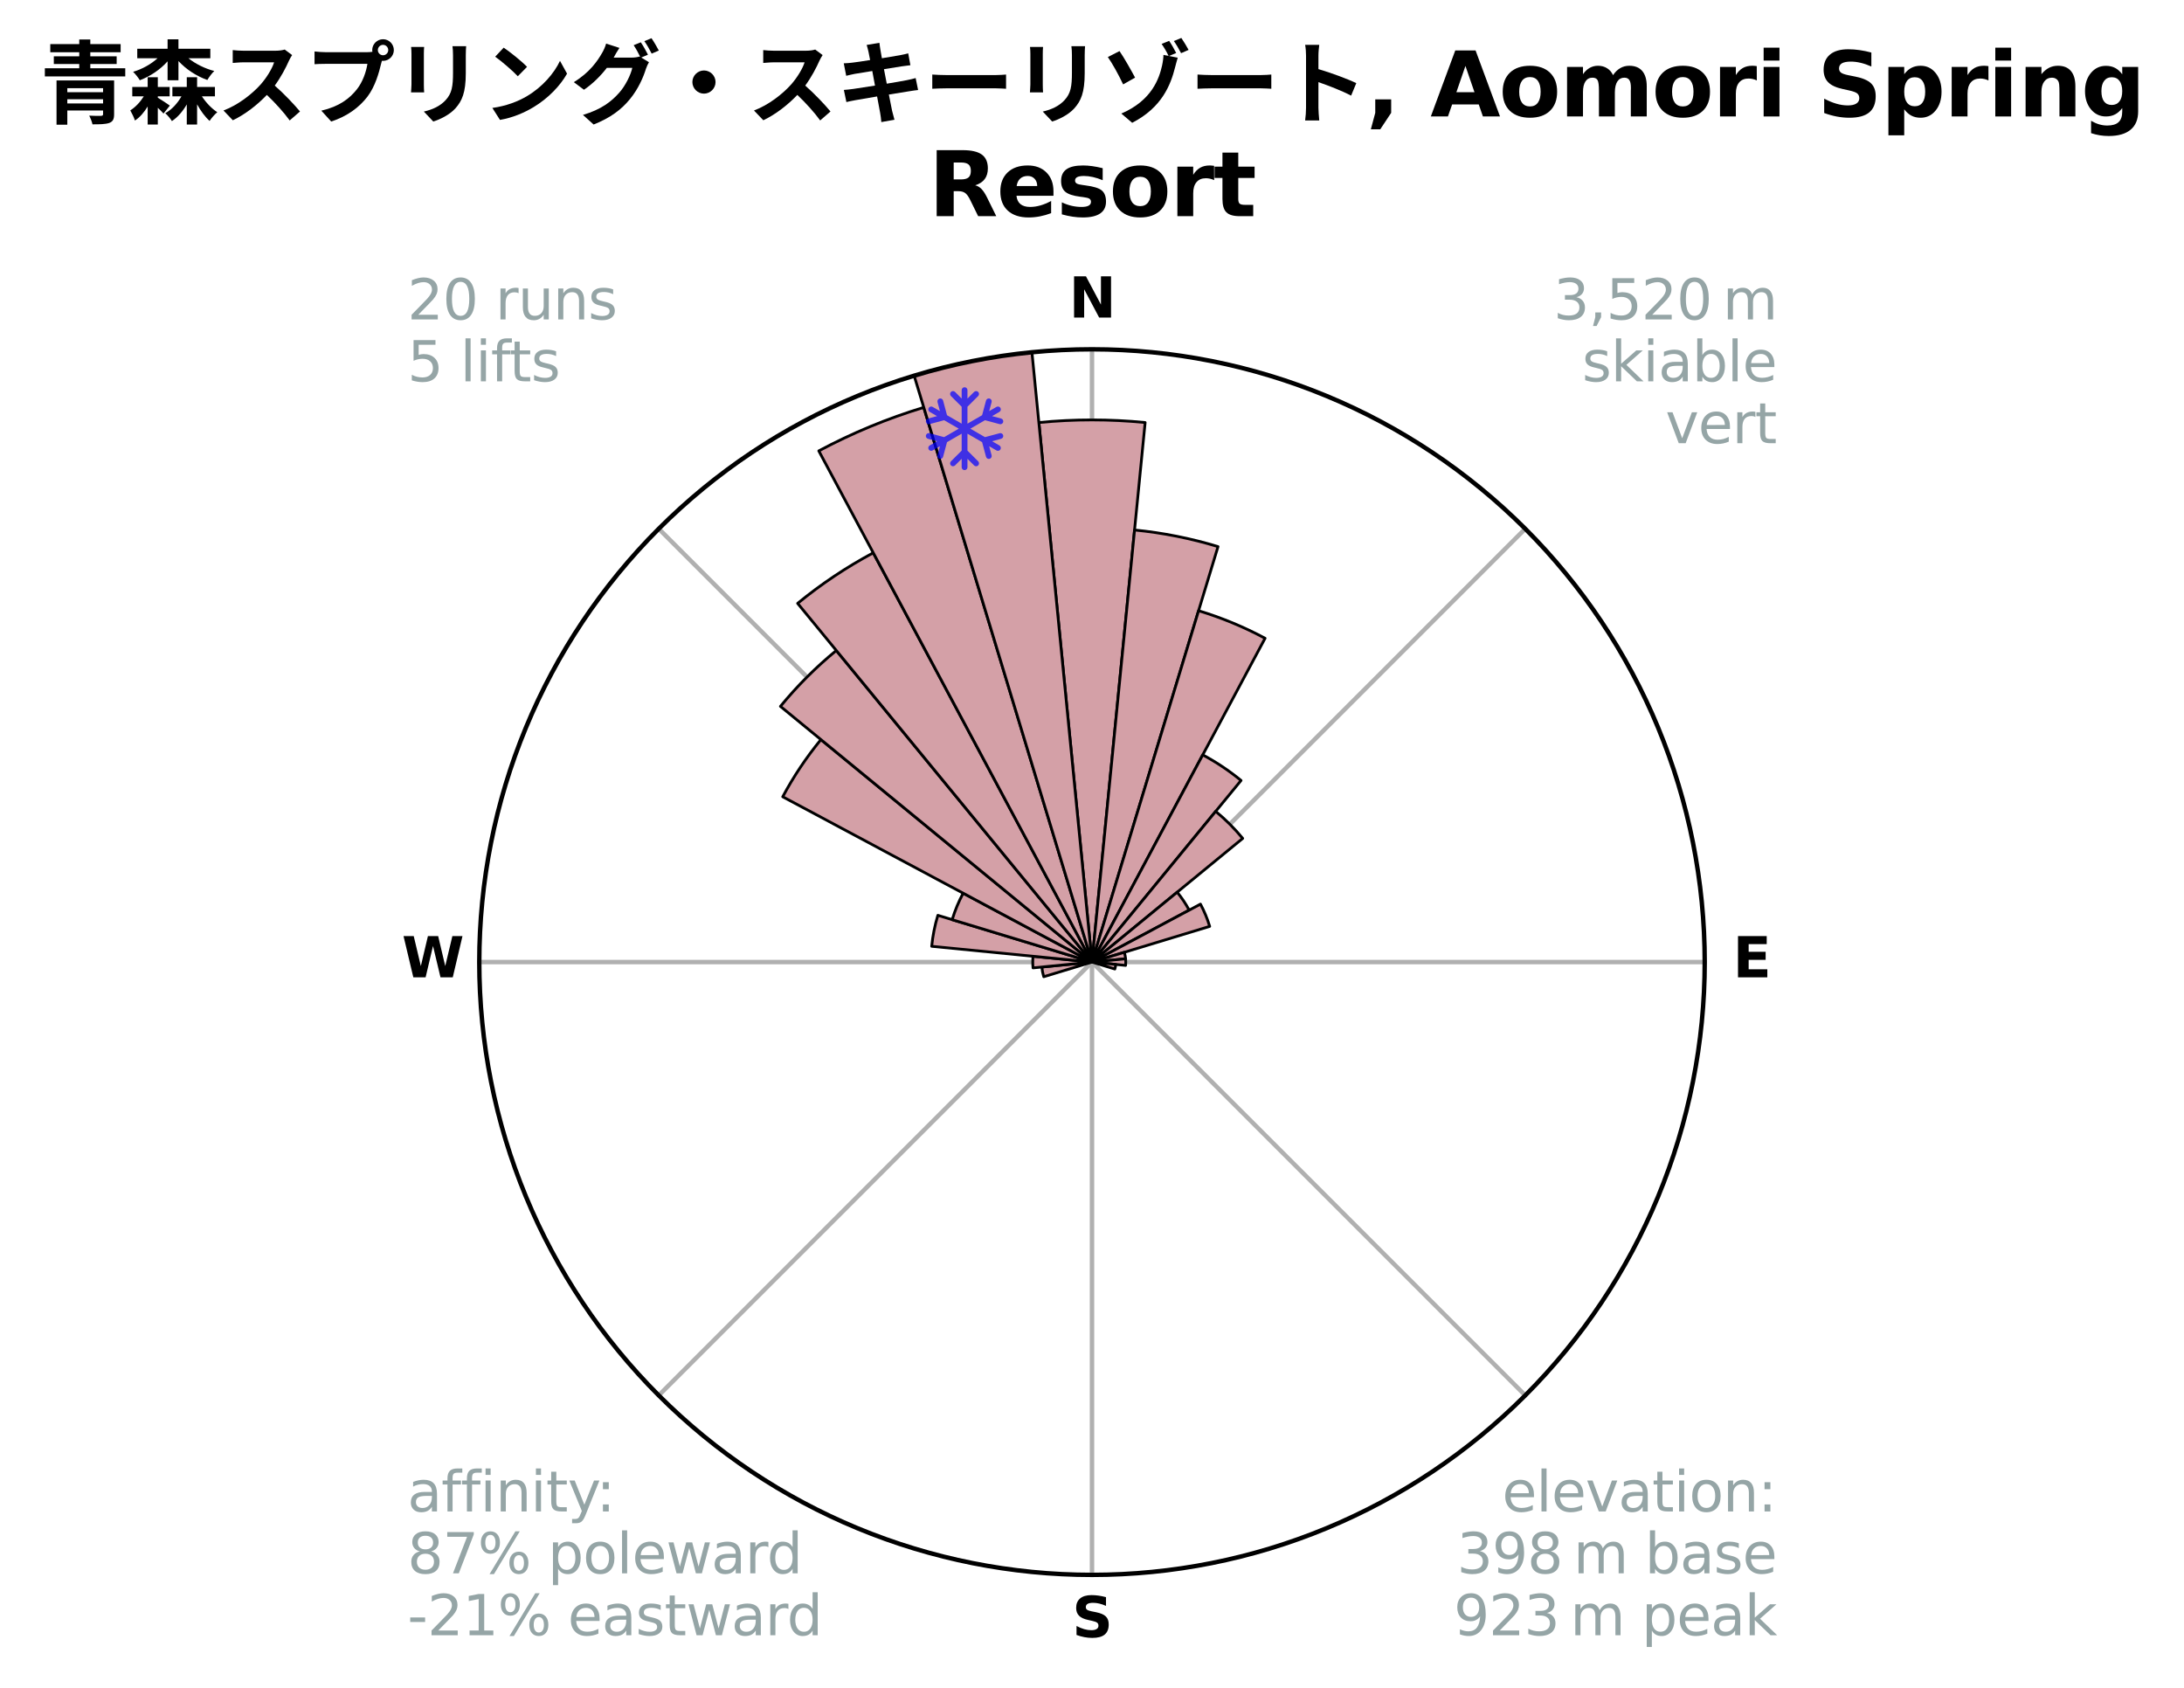 <?xml version="1.0" encoding="utf-8" standalone="no"?>
<!DOCTYPE svg PUBLIC "-//W3C//DTD SVG 1.1//EN"
  "http://www.w3.org/Graphics/SVG/1.1/DTD/svg11.dtd">
<svg xmlns:xlink="http://www.w3.org/1999/xlink" width="395.225pt" height="305.501pt" viewBox="0 0 395.225 305.501" xmlns="http://www.w3.org/2000/svg" version="1.1">
 <title>Ski Rose for 青森スプリング・スキーリゾート, Aomori Spring Resort</title>
 <defs>
  <style type="text/css">*{stroke-linejoin: round; stroke-linecap: butt}</style>
 </defs>
 <g id="figure_1">
  <g id="patch_1">
   <path d="M 0 305.501 
L 395.225 305.501 
L 395.225 0 
L 0 0 
z
" style="fill: #ffffff"/>
  </g>
  <g id="axes_1">
   <g id="patch_2">
    <path d="M 308.493 174.082 
C 308.493 159.521 305.624 145.102 300.052 131.65 
C 294.48 118.198 286.312 105.974 276.017 95.678 
C 265.721 85.382 253.497 77.214 240.044 71.642 
C 226.592 66.07 212.173 63.202 197.613 63.202 
C 183.052 63.202 168.633 66.07 155.181 71.642 
C 141.728 77.214 129.504 85.382 119.209 95.678 
C 108.913 105.974 100.745 118.198 95.173 131.65 
C 89.601 145.102 86.733 159.521 86.733 174.082 
C 86.733 188.643 89.601 203.062 95.173 216.514 
C 100.745 229.966 108.913 242.19 119.209 252.486 
C 129.504 262.782 141.728 270.95 155.181 276.522 
C 168.633 282.094 183.052 284.962 197.613 284.962 
C 212.173 284.962 226.592 282.094 240.044 276.522 
C 253.497 270.95 265.721 262.782 276.017 252.486 
C 286.312 242.19 294.48 229.966 300.052 216.514 
C 305.624 203.062 308.493 188.643 308.493 174.082 
M 197.613 174.082 
C 197.613 174.082 197.613 174.082 197.613 174.082 
C 197.613 174.082 197.613 174.082 197.613 174.082 
C 197.613 174.082 197.613 174.082 197.613 174.082 
C 197.613 174.082 197.613 174.082 197.613 174.082 
C 197.613 174.082 197.613 174.082 197.613 174.082 
C 197.613 174.082 197.613 174.082 197.613 174.082 
C 197.613 174.082 197.613 174.082 197.613 174.082 
C 197.613 174.082 197.613 174.082 197.613 174.082 
C 197.613 174.082 197.613 174.082 197.613 174.082 
C 197.613 174.082 197.613 174.082 197.613 174.082 
C 197.613 174.082 197.613 174.082 197.613 174.082 
C 197.613 174.082 197.613 174.082 197.613 174.082 
C 197.613 174.082 197.613 174.082 197.613 174.082 
C 197.613 174.082 197.613 174.082 197.613 174.082 
C 197.613 174.082 197.613 174.082 197.613 174.082 
C 197.613 174.082 197.613 174.082 197.613 174.082 
z
" style="fill: #ffffff"/>
   </g>
   <g id="matplotlib.axis_1">
    <g id="xtick_1">
     <g id="line2d_1">
      <path d="M 197.613 174.082 
L 197.613 63.202 
" clip-path="url(#pdaa6c5122c)" style="fill: none; stroke: #b0b0b0; stroke-width: 0.8; stroke-linecap: square"/>
     </g>
     <g id="text_1">
      <!-- N -->
      <g transform="translate(193.428 57.461) scale(0.1 -0.1)">
       <defs>
        <path id="DejaVuSans-Bold-4e" d="M 588 4666 
L 1931 4666 
L 3628 1466 
L 3628 4666 
L 4769 4666 
L 4769 0 
L 3425 0 
L 1728 3200 
L 1728 0 
L 588 0 
L 588 4666 
z
" transform="scale(0.016)"/>
       </defs>
       <use xlink:href="#DejaVuSans-Bold-4e"/>
      </g>
     </g>
    </g>
    <g id="xtick_2">
     <g id="line2d_2">
      <path d="M 197.613 174.082 
L 276.017 95.678 
" clip-path="url(#pdaa6c5122c)" style="fill: none; stroke: #b0b0b0; stroke-width: 0.8; stroke-linecap: square"/>
     </g>
    </g>
    <g id="xtick_3">
     <g id="line2d_3">
      <path d="M 197.613 174.082 
L 308.493 174.082 
" clip-path="url(#pdaa6c5122c)" style="fill: none; stroke: #b0b0b0; stroke-width: 0.8; stroke-linecap: square"/>
     </g>
     <g id="text_2">
      <!-- E -->
      <g transform="translate(313.577 176.841) scale(0.1 -0.1)">
       <defs>
        <path id="DejaVuSans-Bold-45" d="M 588 4666 
L 3834 4666 
L 3834 3756 
L 1791 3756 
L 1791 2888 
L 3713 2888 
L 3713 1978 
L 1791 1978 
L 1791 909 
L 3903 909 
L 3903 0 
L 588 0 
L 588 4666 
z
" transform="scale(0.016)"/>
       </defs>
       <use xlink:href="#DejaVuSans-Bold-45"/>
      </g>
     </g>
    </g>
    <g id="xtick_4">
     <g id="line2d_4">
      <path d="M 197.613 174.082 
L 276.017 252.486 
" clip-path="url(#pdaa6c5122c)" style="fill: none; stroke: #b0b0b0; stroke-width: 0.8; stroke-linecap: square"/>
     </g>
    </g>
    <g id="xtick_5">
     <g id="line2d_5">
      <path d="M 197.613 174.082 
L 197.613 284.962 
" clip-path="url(#pdaa6c5122c)" style="fill: none; stroke: #b0b0b0; stroke-width: 0.8; stroke-linecap: square"/>
     </g>
     <g id="text_3">
      <!-- S -->
      <g transform="translate(194.012 296.221) scale(0.1 -0.1)">
       <defs>
        <path id="DejaVuSans-Bold-53" d="M 3834 4519 
L 3834 3531 
Q 3450 3703 3084 3790 
Q 2719 3878 2394 3878 
Q 1963 3878 1756 3759 
Q 1550 3641 1550 3391 
Q 1550 3203 1689 3098 
Q 1828 2994 2194 2919 
L 2706 2816 
Q 3484 2659 3812 2340 
Q 4141 2022 4141 1434 
Q 4141 663 3683 286 
Q 3225 -91 2284 -91 
Q 1841 -91 1394 -6 
Q 947 78 500 244 
L 500 1259 
Q 947 1022 1364 901 
Q 1781 781 2169 781 
Q 2563 781 2772 912 
Q 2981 1044 2981 1288 
Q 2981 1506 2839 1625 
Q 2697 1744 2272 1838 
L 1806 1941 
Q 1106 2091 782 2419 
Q 459 2747 459 3303 
Q 459 4000 909 4375 
Q 1359 4750 2203 4750 
Q 2588 4750 2994 4692 
Q 3400 4634 3834 4519 
z
" transform="scale(0.016)"/>
       </defs>
       <use xlink:href="#DejaVuSans-Bold-53"/>
      </g>
     </g>
    </g>
    <g id="xtick_6">
     <g id="line2d_6">
      <path d="M 197.613 174.082 
L 119.209 252.486 
" clip-path="url(#pdaa6c5122c)" style="fill: none; stroke: #b0b0b0; stroke-width: 0.8; stroke-linecap: square"/>
     </g>
    </g>
    <g id="xtick_7">
     <g id="line2d_7">
      <path d="M 197.613 174.082 
L 86.733 174.082 
" clip-path="url(#pdaa6c5122c)" style="fill: none; stroke: #b0b0b0; stroke-width: 0.8; stroke-linecap: square"/>
     </g>
     <g id="text_4">
      <!-- W -->
      <g transform="translate(72.718 176.841) scale(0.1 -0.1)">
       <defs>
        <path id="DejaVuSans-Bold-57" d="M 191 4666 
L 1344 4666 
L 2150 1275 
L 2950 4666 
L 4109 4666 
L 4909 1275 
L 5716 4666 
L 6859 4666 
L 5759 0 
L 4372 0 
L 3525 3547 
L 2688 0 
L 1300 0 
L 191 4666 
z
" transform="scale(0.016)"/>
       </defs>
       <use xlink:href="#DejaVuSans-Bold-57"/>
      </g>
     </g>
    </g>
    <g id="xtick_8">
     <g id="line2d_8">
      <path d="M 197.613 174.082 
L 119.209 95.678 
" clip-path="url(#pdaa6c5122c)" style="fill: none; stroke: #b0b0b0; stroke-width: 0.8; stroke-linecap: square"/>
     </g>
    </g>
   </g>
   <g id="matplotlib.axis_2"/>
   <g id="patch_3">
    <path d="M 197.613 174.082 
C 197.613 174.082 197.613 174.082 197.613 174.082 
C 197.613 174.082 197.613 174.082 197.613 174.082 
L 207.228 76.453 
C 204.033 76.138 200.824 75.981 197.613 75.981 
C 194.401 75.981 191.192 76.138 187.997 76.453 
z
" clip-path="url(#pdaa6c5122c)" style="fill: #d4a0a7; stroke: #000000; stroke-width: 0.5; stroke-linejoin: miter"/>
   </g>
   <g id="patch_4">
    <path d="M 197.613 174.082 
C 197.613 174.082 197.613 174.082 197.613 174.082 
C 197.613 174.082 197.613 174.082 197.613 174.082 
L 220.418 98.904 
C 217.957 98.157 215.461 97.532 212.939 97.031 
C 210.417 96.529 207.872 96.151 205.313 95.899 
z
" clip-path="url(#pdaa6c5122c)" style="fill: #d4a0a7; stroke: #000000; stroke-width: 0.5; stroke-linejoin: miter"/>
   </g>
   <g id="patch_5">
    <path d="M 197.613 174.082 
C 197.613 174.082 197.613 174.082 197.613 174.082 
C 197.613 174.082 197.613 174.082 197.613 174.082 
L 228.932 115.488 
C 227.014 114.463 225.047 113.533 223.038 112.7 
C 221.029 111.868 218.98 111.135 216.899 110.504 
z
" clip-path="url(#pdaa6c5122c)" style="fill: #d4a0a7; stroke: #000000; stroke-width: 0.5; stroke-linejoin: miter"/>
   </g>
   <g id="patch_6">
    <path d="M 197.613 174.082 
C 197.613 174.082 197.613 174.082 197.613 174.082 
C 197.613 174.082 197.613 174.082 197.613 174.082 
L 224.584 141.218 
C 223.508 140.335 222.389 139.505 221.232 138.732 
C 220.075 137.959 218.881 137.243 217.654 136.587 
z
" clip-path="url(#pdaa6c5122c)" style="fill: #d4a0a7; stroke: #000000; stroke-width: 0.5; stroke-linejoin: miter"/>
   </g>
   <g id="patch_7">
    <path d="M 197.613 174.082 
C 197.613 174.082 197.613 174.082 197.613 174.082 
C 197.613 174.082 197.613 174.082 197.613 174.082 
L 224.884 151.701 
C 224.151 150.808 223.375 149.952 222.559 149.136 
C 221.742 148.319 220.886 147.543 219.993 146.811 
z
" clip-path="url(#pdaa6c5122c)" style="fill: #d4a0a7; stroke: #000000; stroke-width: 0.5; stroke-linejoin: miter"/>
   </g>
   <g id="patch_8">
    <path d="M 197.613 174.082 
C 197.613 174.082 197.613 174.082 197.613 174.082 
C 197.613 174.082 197.613 174.082 197.613 174.082 
L 215.196 164.683 
C 214.889 164.108 214.553 163.548 214.19 163.005 
C 213.828 162.462 213.439 161.938 213.025 161.434 
z
" clip-path="url(#pdaa6c5122c)" style="fill: #d4a0a7; stroke: #000000; stroke-width: 0.5; stroke-linejoin: miter"/>
   </g>
   <g id="patch_9">
    <path d="M 197.613 174.082 
C 197.613 174.082 197.613 174.082 197.613 174.082 
C 197.613 174.082 197.613 174.082 197.613 174.082 
L 218.91 167.622 
C 218.698 166.924 218.453 166.238 218.174 165.565 
C 217.895 164.892 217.584 164.233 217.24 163.591 
z
" clip-path="url(#pdaa6c5122c)" style="fill: #d4a0a7; stroke: #000000; stroke-width: 0.5; stroke-linejoin: miter"/>
   </g>
   <g id="patch_10">
    <path d="M 197.613 174.082 
C 197.613 174.082 197.613 174.082 197.613 174.082 
C 197.613 174.082 197.613 174.082 197.613 174.082 
L 203.693 173.483 
C 203.673 173.284 203.644 173.086 203.605 172.89 
C 203.566 172.694 203.517 172.5 203.459 172.309 
z
" clip-path="url(#pdaa6c5122c)" style="fill: #d4a0a7; stroke: #000000; stroke-width: 0.5; stroke-linejoin: miter"/>
   </g>
   <g id="patch_11">
    <path d="M 197.613 174.082 
C 197.613 174.082 197.613 174.082 197.613 174.082 
C 197.613 174.082 197.613 174.082 197.613 174.082 
L 203.693 174.681 
C 203.712 174.482 203.722 174.282 203.722 174.082 
C 203.722 173.882 203.712 173.682 203.693 173.483 
z
" clip-path="url(#pdaa6c5122c)" style="fill: #d4a0a7; stroke: #000000; stroke-width: 0.5; stroke-linejoin: miter"/>
   </g>
   <g id="patch_12">
    <path d="M 197.613 174.082 
C 197.613 174.082 197.613 174.082 197.613 174.082 
C 197.613 174.082 197.613 174.082 197.613 174.082 
L 201.747 175.336 
C 201.788 175.201 201.822 175.063 201.85 174.925 
C 201.877 174.786 201.898 174.646 201.912 174.505 
z
" clip-path="url(#pdaa6c5122c)" style="fill: #d4a0a7; stroke: #000000; stroke-width: 0.5; stroke-linejoin: miter"/>
   </g>
   <g id="patch_13">
    <path d="M 197.613 174.082 
C 197.613 174.082 197.613 174.082 197.613 174.082 
C 197.613 174.082 197.613 174.082 197.613 174.082 
L 197.613 174.082 
C 197.613 174.082 197.613 174.082 197.613 174.082 
C 197.613 174.082 197.613 174.082 197.613 174.082 
z
" clip-path="url(#pdaa6c5122c)" style="fill: #d4a0a7; stroke: #000000; stroke-width: 0.5; stroke-linejoin: miter"/>
   </g>
   <g id="patch_14">
    <path d="M 197.613 174.082 
C 197.613 174.082 197.613 174.082 197.613 174.082 
C 197.613 174.082 197.613 174.082 197.613 174.082 
L 197.613 174.082 
C 197.613 174.082 197.613 174.082 197.613 174.082 
C 197.613 174.082 197.613 174.082 197.613 174.082 
z
" clip-path="url(#pdaa6c5122c)" style="fill: #d4a0a7; stroke: #000000; stroke-width: 0.5; stroke-linejoin: miter"/>
   </g>
   <g id="patch_15">
    <path d="M 197.613 174.082 
C 197.613 174.082 197.613 174.082 197.613 174.082 
C 197.613 174.082 197.613 174.082 197.613 174.082 
L 197.613 174.082 
C 197.613 174.082 197.613 174.082 197.613 174.082 
C 197.613 174.082 197.613 174.082 197.613 174.082 
z
" clip-path="url(#pdaa6c5122c)" style="fill: #d4a0a7; stroke: #000000; stroke-width: 0.5; stroke-linejoin: miter"/>
   </g>
   <g id="patch_16">
    <path d="M 197.613 174.082 
C 197.613 174.082 197.613 174.082 197.613 174.082 
C 197.613 174.082 197.613 174.082 197.613 174.082 
L 197.613 174.082 
C 197.613 174.082 197.613 174.082 197.613 174.082 
C 197.613 174.082 197.613 174.082 197.613 174.082 
z
" clip-path="url(#pdaa6c5122c)" style="fill: #d4a0a7; stroke: #000000; stroke-width: 0.5; stroke-linejoin: miter"/>
   </g>
   <g id="patch_17">
    <path d="M 197.613 174.082 
C 197.613 174.082 197.613 174.082 197.613 174.082 
C 197.613 174.082 197.613 174.082 197.613 174.082 
L 197.613 174.082 
C 197.613 174.082 197.613 174.082 197.613 174.082 
C 197.613 174.082 197.613 174.082 197.613 174.082 
z
" clip-path="url(#pdaa6c5122c)" style="fill: #d4a0a7; stroke: #000000; stroke-width: 0.5; stroke-linejoin: miter"/>
   </g>
   <g id="patch_18">
    <path d="M 197.613 174.082 
C 197.613 174.082 197.613 174.082 197.613 174.082 
C 197.613 174.082 197.613 174.082 197.613 174.082 
L 197.613 174.082 
C 197.613 174.082 197.613 174.082 197.613 174.082 
C 197.613 174.082 197.613 174.082 197.613 174.082 
z
" clip-path="url(#pdaa6c5122c)" style="fill: #d4a0a7; stroke: #000000; stroke-width: 0.5; stroke-linejoin: miter"/>
   </g>
   <g id="patch_19">
    <path d="M 197.613 174.082 
C 197.613 174.082 197.613 174.082 197.613 174.082 
C 197.613 174.082 197.613 174.082 197.613 174.082 
L 197.613 174.082 
C 197.613 174.082 197.613 174.082 197.613 174.082 
C 197.613 174.082 197.613 174.082 197.613 174.082 
z
" clip-path="url(#pdaa6c5122c)" style="fill: #d4a0a7; stroke: #000000; stroke-width: 0.5; stroke-linejoin: miter"/>
   </g>
   <g id="patch_20">
    <path d="M 197.613 174.082 
C 197.613 174.082 197.613 174.082 197.613 174.082 
C 197.613 174.082 197.613 174.082 197.613 174.082 
L 197.613 174.082 
C 197.613 174.082 197.613 174.082 197.613 174.082 
C 197.613 174.082 197.613 174.082 197.613 174.082 
z
" clip-path="url(#pdaa6c5122c)" style="fill: #d4a0a7; stroke: #000000; stroke-width: 0.5; stroke-linejoin: miter"/>
   </g>
   <g id="patch_21">
    <path d="M 197.613 174.082 
C 197.613 174.082 197.613 174.082 197.613 174.082 
C 197.613 174.082 197.613 174.082 197.613 174.082 
L 197.613 174.082 
C 197.613 174.082 197.613 174.082 197.613 174.082 
C 197.613 174.082 197.613 174.082 197.613 174.082 
z
" clip-path="url(#pdaa6c5122c)" style="fill: #d4a0a7; stroke: #000000; stroke-width: 0.5; stroke-linejoin: miter"/>
   </g>
   <g id="patch_22">
    <path d="M 197.613 174.082 
C 197.613 174.082 197.613 174.082 197.613 174.082 
C 197.613 174.082 197.613 174.082 197.613 174.082 
L 197.613 174.082 
C 197.613 174.082 197.613 174.082 197.613 174.082 
C 197.613 174.082 197.613 174.082 197.613 174.082 
z
" clip-path="url(#pdaa6c5122c)" style="fill: #d4a0a7; stroke: #000000; stroke-width: 0.5; stroke-linejoin: miter"/>
   </g>
   <g id="patch_23">
    <path d="M 197.613 174.082 
C 197.613 174.082 197.613 174.082 197.613 174.082 
C 197.613 174.082 197.613 174.082 197.613 174.082 
L 197.613 174.082 
C 197.613 174.082 197.613 174.082 197.613 174.082 
C 197.613 174.082 197.613 174.082 197.613 174.082 
z
" clip-path="url(#pdaa6c5122c)" style="fill: #d4a0a7; stroke: #000000; stroke-width: 0.5; stroke-linejoin: miter"/>
   </g>
   <g id="patch_24">
    <path d="M 197.613 174.082 
C 197.613 174.082 197.613 174.082 197.613 174.082 
C 197.613 174.082 197.613 174.082 197.613 174.082 
L 197.613 174.082 
C 197.613 174.082 197.613 174.082 197.613 174.082 
C 197.613 174.082 197.613 174.082 197.613 174.082 
z
" clip-path="url(#pdaa6c5122c)" style="fill: #d4a0a7; stroke: #000000; stroke-width: 0.5; stroke-linejoin: miter"/>
   </g>
   <g id="patch_25">
    <path d="M 197.613 174.082 
C 197.613 174.082 197.613 174.082 197.613 174.082 
C 197.613 174.082 197.613 174.082 197.613 174.082 
L 197.613 174.082 
C 197.613 174.082 197.613 174.082 197.613 174.082 
C 197.613 174.082 197.613 174.082 197.613 174.082 
z
" clip-path="url(#pdaa6c5122c)" style="fill: #d4a0a7; stroke: #000000; stroke-width: 0.5; stroke-linejoin: miter"/>
   </g>
   <g id="patch_26">
    <path d="M 197.613 174.082 
C 197.613 174.082 197.613 174.082 197.613 174.082 
C 197.613 174.082 197.613 174.082 197.613 174.082 
L 188.533 174.976 
C 188.562 175.273 188.606 175.569 188.664 175.862 
C 188.723 176.155 188.795 176.445 188.882 176.73 
z
" clip-path="url(#pdaa6c5122c)" style="fill: #d4a0a7; stroke: #000000; stroke-width: 0.5; stroke-linejoin: miter"/>
   </g>
   <g id="patch_27">
    <path d="M 197.613 174.082 
C 197.613 174.082 197.613 174.082 197.613 174.082 
C 197.613 174.082 197.613 174.082 197.613 174.082 
L 186.942 173.031 
C 186.908 173.38 186.89 173.731 186.89 174.082 
C 186.89 174.433 186.908 174.784 186.942 175.133 
z
" clip-path="url(#pdaa6c5122c)" style="fill: #d4a0a7; stroke: #000000; stroke-width: 0.5; stroke-linejoin: miter"/>
   </g>
   <g id="patch_28">
    <path d="M 197.613 174.082 
C 197.613 174.082 197.613 174.082 197.613 174.082 
C 197.613 174.082 197.613 174.082 197.613 174.082 
L 169.718 165.62 
C 169.441 166.533 169.209 167.459 169.023 168.395 
C 168.836 169.331 168.696 170.275 168.603 171.225 
z
" clip-path="url(#pdaa6c5122c)" style="fill: #d4a0a7; stroke: #000000; stroke-width: 0.5; stroke-linejoin: miter"/>
   </g>
   <g id="patch_29">
    <path d="M 197.613 174.082 
C 197.613 174.082 197.613 174.082 197.613 174.082 
C 197.613 174.082 197.613 174.082 197.613 174.082 
L 174.294 161.618 
C 173.886 162.381 173.516 163.164 173.184 163.964 
C 172.853 164.763 172.562 165.578 172.31 166.407 
z
" clip-path="url(#pdaa6c5122c)" style="fill: #d4a0a7; stroke: #000000; stroke-width: 0.5; stroke-linejoin: miter"/>
   </g>
   <g id="patch_30">
    <path d="M 197.613 174.082 
C 197.613 174.082 197.613 174.082 197.613 174.082 
C 197.613 174.082 197.613 174.082 197.613 174.082 
L 148.557 133.823 
C 147.239 135.429 146.001 137.098 144.847 138.825 
C 143.693 140.552 142.624 142.335 141.645 144.167 
z
" clip-path="url(#pdaa6c5122c)" style="fill: #d4a0a7; stroke: #000000; stroke-width: 0.5; stroke-linejoin: miter"/>
   </g>
   <g id="patch_31">
    <path d="M 197.613 174.082 
C 197.613 174.082 197.613 174.082 197.613 174.082 
C 197.613 174.082 197.613 174.082 197.613 174.082 
L 151.341 117.7 
C 149.495 119.214 147.725 120.818 146.037 122.507 
C 144.349 124.195 142.745 125.965 141.23 127.81 
z
" clip-path="url(#pdaa6c5122c)" style="fill: #d4a0a7; stroke: #000000; stroke-width: 0.5; stroke-linejoin: miter"/>
   </g>
   <g id="patch_32">
    <path d="M 197.613 174.082 
C 197.613 174.082 197.613 174.082 197.613 174.082 
C 197.613 174.082 197.613 174.082 197.613 174.082 
L 158.03 100.028 
C 155.606 101.323 153.247 102.737 150.962 104.264 
C 148.676 105.791 146.468 107.429 144.343 109.173 
z
" clip-path="url(#pdaa6c5122c)" style="fill: #d4a0a7; stroke: #000000; stroke-width: 0.5; stroke-linejoin: miter"/>
   </g>
   <g id="patch_33">
    <path d="M 197.613 174.082 
C 197.613 174.082 197.613 174.082 197.613 174.082 
C 197.613 174.082 197.613 174.082 197.613 174.082 
L 167.167 73.715 
C 163.881 74.712 160.647 75.869 157.475 77.183 
C 154.304 78.496 151.199 79.965 148.171 81.583 
z
" clip-path="url(#pdaa6c5122c)" style="fill: #d4a0a7; stroke: #000000; stroke-width: 0.5; stroke-linejoin: miter"/>
   </g>
   <g id="patch_34">
    <path d="M 197.613 174.082 
C 197.613 174.082 197.613 174.082 197.613 174.082 
C 197.613 174.082 197.613 174.082 197.613 174.082 
L 186.744 63.736 
C 183.133 64.092 179.54 64.624 175.981 65.333 
C 172.421 66.041 168.899 66.923 165.426 67.976 
z
" clip-path="url(#pdaa6c5122c)" style="fill: #d4a0a7; stroke: #000000; stroke-width: 0.5; stroke-linejoin: miter"/>
   </g>
   <g id="PathCollection_1">
    <defs>
     <path id="m40166c3298" d="M 0.194 7.414 
L 0.194 7.414 
C 0.055 7.414 -0.078 7.359 -0.176 7.261 
C -0.274 7.163 -0.33 7.03 -0.33 6.891 
L -0.33 5.365 
L -1.528 6.564 
L -1.528 6.564 
C -1.577 6.613 -1.635 6.651 -1.698 6.678 
C -1.762 6.704 -1.83 6.718 -1.899 6.718 
C -1.968 6.718 -2.036 6.704 -2.1 6.678 
C -2.163 6.651 -2.221 6.613 -2.27 6.564 
L -2.27 6.564 
C -2.318 6.515 -2.357 6.458 -2.383 6.394 
C -2.41 6.33 -2.423 6.262 -2.423 6.193 
C -2.423 6.124 -2.41 6.056 -2.383 5.993 
C -2.357 5.929 -2.318 5.871 -2.27 5.823 
L -0.33 3.884 
L -0.33 0.821 
L -2.981 2.352 
L -3.692 5.001 
L -3.692 5.001 
C -3.728 5.135 -3.815 5.25 -3.935 5.319 
C -4.055 5.389 -4.198 5.408 -4.332 5.372 
L -4.332 5.372 
C -4.466 5.336 -4.581 5.249 -4.65 5.129 
C -4.719 5.009 -4.738 4.866 -4.703 4.732 
L -4.263 3.093 
L -5.586 3.856 
L -5.586 3.856 
C -5.645 3.89 -5.711 3.913 -5.779 3.922 
C -5.847 3.931 -5.916 3.926 -5.983 3.909 
C -6.049 3.891 -6.111 3.86 -6.166 3.818 
C -6.221 3.777 -6.266 3.724 -6.301 3.665 
L -6.301 3.665 
C -6.335 3.605 -6.358 3.54 -6.367 3.471 
C -6.375 3.403 -6.371 3.334 -6.353 3.267 
C -6.335 3.201 -6.304 3.139 -6.263 3.084 
C -6.221 3.03 -6.168 2.984 -6.109 2.95 
L -4.786 2.187 
L -6.425 1.747 
L -6.425 1.747 
C -6.559 1.711 -6.673 1.623 -6.743 1.503 
C -6.812 1.383 -6.831 1.24 -6.795 1.106 
L -6.795 1.106 
C -6.777 1.04 -6.747 0.978 -6.705 0.923 
C -6.663 0.869 -6.611 0.823 -6.551 0.789 
C -6.491 0.754 -6.426 0.732 -6.357 0.723 
C -6.289 0.715 -6.22 0.719 -6.154 0.737 
L -3.505 1.447 
L -0.852 -0.085 
L -3.504 -1.616 
L -6.154 -0.906 
L -6.154 -0.906 
C -6.22 -0.888 -6.289 -0.883 -6.358 -0.892 
C -6.426 -0.901 -6.492 -0.924 -6.551 -0.958 
C -6.611 -0.992 -6.663 -1.038 -6.705 -1.093 
C -6.747 -1.148 -6.778 -1.21 -6.795 -1.276 
L -6.795 -1.276 
C -6.831 -1.41 -6.812 -1.553 -6.743 -1.673 
C -6.673 -1.793 -6.559 -1.881 -6.425 -1.917 
L -4.786 -2.355 
L -6.109 -3.12 
L -6.109 -3.12 
C -6.229 -3.189 -6.316 -3.303 -6.352 -3.437 
C -6.388 -3.571 -6.37 -3.713 -6.301 -3.834 
L -6.301 -3.834 
C -6.266 -3.893 -6.221 -3.945 -6.166 -3.987 
C -6.112 -4.029 -6.049 -4.06 -5.983 -4.078 
C -5.917 -4.096 -5.847 -4.1 -5.779 -4.091 
C -5.711 -4.082 -5.645 -4.06 -5.586 -4.026 
L -4.263 -3.261 
L -4.703 -4.9 
L -4.703 -4.9 
C -4.738 -5.034 -4.719 -5.177 -4.65 -5.297 
C -4.581 -5.417 -4.466 -5.505 -4.332 -5.541 
L -4.332 -5.541 
C -4.198 -5.576 -4.056 -5.558 -3.936 -5.488 
C -3.816 -5.419 -3.728 -5.305 -3.692 -5.171 
L -2.982 -2.522 
L -0.329 -0.99 
L -0.329 -4.052 
L -2.269 -5.992 
L -2.269 -5.992 
C -2.318 -6.04 -2.357 -6.098 -2.383 -6.162 
C -2.41 -6.225 -2.423 -6.293 -2.423 -6.362 
C -2.423 -6.431 -2.41 -6.499 -2.383 -6.563 
C -2.357 -6.626 -2.318 -6.684 -2.269 -6.733 
L -2.269 -6.733 
C -2.221 -6.782 -2.163 -6.82 -2.1 -6.847 
C -2.036 -6.873 -1.968 -6.887 -1.899 -6.887 
C -1.83 -6.887 -1.762 -6.873 -1.698 -6.847 
C -1.635 -6.82 -1.577 -6.782 -1.528 -6.733 
L -0.329 -5.534 
L -0.329 -7.06 
L -0.329 -7.06 
C -0.329 -7.198 -0.274 -7.332 -0.176 -7.43 
C -0.078 -7.528 0.055 -7.583 0.194 -7.583 
L 0.194 -7.583 
C 0.332 -7.583 0.466 -7.528 0.564 -7.43 
C 0.662 -7.332 0.717 -7.198 0.717 -7.06 
L 0.717 -5.534 
L 1.916 -6.733 
L 1.916 -6.733 
C 1.964 -6.782 2.022 -6.82 2.086 -6.847 
C 2.149 -6.873 2.218 -6.887 2.286 -6.887 
C 2.355 -6.887 2.423 -6.873 2.487 -6.847 
C 2.551 -6.82 2.608 -6.782 2.657 -6.733 
L 2.657 -6.733 
C 2.706 -6.684 2.744 -6.626 2.771 -6.563 
C 2.797 -6.499 2.811 -6.431 2.811 -6.362 
C 2.811 -6.293 2.797 -6.225 2.771 -6.162 
C 2.744 -6.098 2.706 -6.04 2.657 -5.992 
L 0.717 -4.052 
L 0.717 -0.991 
L 3.369 -2.523 
L 4.079 -5.171 
L 4.079 -5.171 
C 4.115 -5.305 4.203 -5.419 4.323 -5.488 
C 4.443 -5.558 4.586 -5.576 4.72 -5.541 
L 4.72 -5.541 
C 4.854 -5.505 4.968 -5.417 5.038 -5.297 
C 5.107 -5.177 5.126 -5.034 5.09 -4.9 
L 4.65 -3.263 
L 5.973 -4.026 
L 5.973 -4.026 
C 6.033 -4.06 6.098 -4.082 6.167 -4.091 
C 6.235 -4.1 6.304 -4.096 6.37 -4.078 
C 6.437 -4.06 6.499 -4.029 6.554 -3.987 
C 6.608 -3.945 6.654 -3.893 6.688 -3.833 
L 6.688 -3.833 
C 6.757 -3.713 6.776 -3.571 6.74 -3.437 
C 6.704 -3.303 6.616 -3.189 6.496 -3.12 
L 5.173 -2.355 
L 6.812 -1.917 
L 6.812 -1.917 
C 6.946 -1.881 7.061 -1.793 7.13 -1.673 
C 7.2 -1.553 7.219 -1.41 7.183 -1.276 
L 7.183 -1.276 
C 7.165 -1.21 7.134 -1.147 7.093 -1.093 
C 7.051 -1.038 6.998 -0.992 6.939 -0.958 
C 6.879 -0.923 6.813 -0.901 6.745 -0.892 
C 6.677 -0.883 6.608 -0.888 6.541 -0.906 
L 3.891 -1.616 
L 1.239 -0.085 
L 3.893 1.447 
L 6.541 0.737 
L 6.541 0.737 
C 6.675 0.701 6.818 0.72 6.938 0.789 
C 7.058 0.859 7.145 0.973 7.181 1.106 
L 7.181 1.106 
C 7.217 1.24 7.198 1.383 7.129 1.503 
C 7.06 1.623 6.946 1.711 6.812 1.747 
L 5.173 2.187 
L 6.496 2.95 
L 6.496 2.95 
C 6.556 2.984 6.608 3.03 6.65 3.085 
C 6.691 3.139 6.722 3.201 6.74 3.268 
C 6.758 3.334 6.762 3.404 6.753 3.472 
C 6.744 3.54 6.721 3.606 6.687 3.665 
L 6.687 3.665 
C 6.617 3.785 6.503 3.872 6.369 3.908 
C 6.236 3.944 6.093 3.925 5.973 3.856 
L 4.65 3.091 
L 5.089 4.732 
L 5.089 4.732 
C 5.125 4.866 5.106 5.008 5.037 5.128 
C 4.967 5.248 4.853 5.336 4.72 5.372 
L 4.72 5.372 
C 4.586 5.408 4.443 5.389 4.323 5.319 
C 4.203 5.25 4.115 5.136 4.079 5.002 
L 3.368 2.352 
L 0.717 0.821 
L 0.717 3.884 
L 2.657 5.823 
L 2.657 5.823 
C 2.706 5.871 2.745 5.929 2.771 5.993 
C 2.797 6.056 2.811 6.125 2.811 6.193 
C 2.811 6.262 2.797 6.331 2.771 6.394 
C 2.745 6.458 2.706 6.515 2.657 6.564 
L 2.657 6.564 
C 2.608 6.613 2.551 6.652 2.487 6.678 
C 2.424 6.704 2.355 6.718 2.286 6.718 
C 2.218 6.718 2.149 6.704 2.086 6.678 
C 2.022 6.652 1.965 6.613 1.916 6.564 
L 0.717 5.365 
L 0.717 6.891 
L 0.717 6.891 
C 0.717 7.03 0.662 7.163 0.564 7.261 
C 0.466 7.359 0.333 7.414 0.194 7.414 
L 0.194 7.414 
z
"/>
    </defs>
    <g clip-path="url(#pdaa6c5122c)">
     <use xlink:href="#m40166c3298" x="174.357" y="77.65" style="fill: #0000ff; fill-opacity: 0.7"/>
    </g>
   </g>
   <g id="patch_35">
    <path d="M 197.613 63.202 
C 183.052 63.202 168.633 66.07 155.181 71.642 
C 141.728 77.214 129.504 85.382 119.209 95.678 
C 108.913 105.974 100.745 118.198 95.173 131.65 
C 89.601 145.102 86.733 159.521 86.733 174.082 
C 86.733 188.643 89.601 203.062 95.173 216.514 
C 100.745 229.966 108.913 242.19 119.209 252.486 
C 129.504 262.782 141.728 270.95 155.181 276.522 
C 168.633 282.094 183.052 284.962 197.613 284.962 
C 212.173 284.962 226.592 282.094 240.044 276.522 
C 253.497 270.95 265.721 262.782 276.017 252.486 
C 286.312 242.19 294.48 229.966 300.052 216.514 
C 305.624 203.062 308.493 188.643 308.493 174.082 
C 308.493 159.521 305.624 145.102 300.052 131.65 
C 294.48 118.198 286.312 105.974 276.017 95.678 
C 265.721 85.382 253.497 77.214 240.044 71.642 
C 226.592 66.07 212.173 63.202 197.613 63.202 
" style="fill: none; stroke: #000000; stroke-width: 0.8; stroke-linejoin: miter; stroke-linecap: square"/>
   </g>
   <g id="text_5">
    <!-- 20 runs -->
    <g style="fill: #95a5a6" transform="translate(73.734 57.802) scale(0.1 -0.1)">
     <defs>
      <path id="DejaVuSans-32" d="M 1228 531 
L 3431 531 
L 3431 0 
L 469 0 
L 469 531 
Q 828 903 1448 1529 
Q 2069 2156 2228 2338 
Q 2531 2678 2651 2914 
Q 2772 3150 2772 3378 
Q 2772 3750 2511 3984 
Q 2250 4219 1831 4219 
Q 1534 4219 1204 4116 
Q 875 4013 500 3803 
L 500 4441 
Q 881 4594 1212 4672 
Q 1544 4750 1819 4750 
Q 2544 4750 2975 4387 
Q 3406 4025 3406 3419 
Q 3406 3131 3298 2873 
Q 3191 2616 2906 2266 
Q 2828 2175 2409 1742 
Q 1991 1309 1228 531 
z
" transform="scale(0.016)"/>
      <path id="DejaVuSans-30" d="M 2034 4250 
Q 1547 4250 1301 3770 
Q 1056 3291 1056 2328 
Q 1056 1369 1301 889 
Q 1547 409 2034 409 
Q 2525 409 2770 889 
Q 3016 1369 3016 2328 
Q 3016 3291 2770 3770 
Q 2525 4250 2034 4250 
z
M 2034 4750 
Q 2819 4750 3233 4129 
Q 3647 3509 3647 2328 
Q 3647 1150 3233 529 
Q 2819 -91 2034 -91 
Q 1250 -91 836 529 
Q 422 1150 422 2328 
Q 422 3509 836 4129 
Q 1250 4750 2034 4750 
z
" transform="scale(0.016)"/>
      <path id="DejaVuSans-20" transform="scale(0.016)"/>
      <path id="DejaVuSans-72" d="M 2631 2963 
Q 2534 3019 2420 3045 
Q 2306 3072 2169 3072 
Q 1681 3072 1420 2755 
Q 1159 2438 1159 1844 
L 1159 0 
L 581 0 
L 581 3500 
L 1159 3500 
L 1159 2956 
Q 1341 3275 1631 3429 
Q 1922 3584 2338 3584 
Q 2397 3584 2469 3576 
Q 2541 3569 2628 3553 
L 2631 2963 
z
" transform="scale(0.016)"/>
      <path id="DejaVuSans-75" d="M 544 1381 
L 544 3500 
L 1119 3500 
L 1119 1403 
Q 1119 906 1312 657 
Q 1506 409 1894 409 
Q 2359 409 2629 706 
Q 2900 1003 2900 1516 
L 2900 3500 
L 3475 3500 
L 3475 0 
L 2900 0 
L 2900 538 
Q 2691 219 2414 64 
Q 2138 -91 1772 -91 
Q 1169 -91 856 284 
Q 544 659 544 1381 
z
M 1991 3584 
L 1991 3584 
z
" transform="scale(0.016)"/>
      <path id="DejaVuSans-6e" d="M 3513 2113 
L 3513 0 
L 2938 0 
L 2938 2094 
Q 2938 2591 2744 2837 
Q 2550 3084 2163 3084 
Q 1697 3084 1428 2787 
Q 1159 2491 1159 1978 
L 1159 0 
L 581 0 
L 581 3500 
L 1159 3500 
L 1159 2956 
Q 1366 3272 1645 3428 
Q 1925 3584 2291 3584 
Q 2894 3584 3203 3211 
Q 3513 2838 3513 2113 
z
" transform="scale(0.016)"/>
      <path id="DejaVuSans-73" d="M 2834 3397 
L 2834 2853 
Q 2591 2978 2328 3040 
Q 2066 3103 1784 3103 
Q 1356 3103 1142 2972 
Q 928 2841 928 2578 
Q 928 2378 1081 2264 
Q 1234 2150 1697 2047 
L 1894 2003 
Q 2506 1872 2764 1633 
Q 3022 1394 3022 966 
Q 3022 478 2636 193 
Q 2250 -91 1575 -91 
Q 1294 -91 989 -36 
Q 684 19 347 128 
L 347 722 
Q 666 556 975 473 
Q 1284 391 1588 391 
Q 1994 391 2212 530 
Q 2431 669 2431 922 
Q 2431 1156 2273 1281 
Q 2116 1406 1581 1522 
L 1381 1569 
Q 847 1681 609 1914 
Q 372 2147 372 2553 
Q 372 3047 722 3315 
Q 1072 3584 1716 3584 
Q 2034 3584 2315 3537 
Q 2597 3491 2834 3397 
z
" transform="scale(0.016)"/>
     </defs>
     <use xlink:href="#DejaVuSans-32"/>
     <use xlink:href="#DejaVuSans-30" x="63.623"/>
     <use xlink:href="#DejaVuSans-20" x="127.246"/>
     <use xlink:href="#DejaVuSans-72" x="159.033"/>
     <use xlink:href="#DejaVuSans-75" x="200.146"/>
     <use xlink:href="#DejaVuSans-6e" x="263.525"/>
     <use xlink:href="#DejaVuSans-73" x="326.904"/>
    </g>
    <!-- 5 lifts -->
    <g style="fill: #95a5a6" transform="translate(73.734 69) scale(0.1 -0.1)">
     <defs>
      <path id="DejaVuSans-35" d="M 691 4666 
L 3169 4666 
L 3169 4134 
L 1269 4134 
L 1269 2991 
Q 1406 3038 1543 3061 
Q 1681 3084 1819 3084 
Q 2600 3084 3056 2656 
Q 3513 2228 3513 1497 
Q 3513 744 3044 326 
Q 2575 -91 1722 -91 
Q 1428 -91 1123 -41 
Q 819 9 494 109 
L 494 744 
Q 775 591 1075 516 
Q 1375 441 1709 441 
Q 2250 441 2565 725 
Q 2881 1009 2881 1497 
Q 2881 1984 2565 2268 
Q 2250 2553 1709 2553 
Q 1456 2553 1204 2497 
Q 953 2441 691 2322 
L 691 4666 
z
" transform="scale(0.016)"/>
      <path id="DejaVuSans-6c" d="M 603 4863 
L 1178 4863 
L 1178 0 
L 603 0 
L 603 4863 
z
" transform="scale(0.016)"/>
      <path id="DejaVuSans-69" d="M 603 3500 
L 1178 3500 
L 1178 0 
L 603 0 
L 603 3500 
z
M 603 4863 
L 1178 4863 
L 1178 4134 
L 603 4134 
L 603 4863 
z
" transform="scale(0.016)"/>
      <path id="DejaVuSans-66" d="M 2375 4863 
L 2375 4384 
L 1825 4384 
Q 1516 4384 1395 4259 
Q 1275 4134 1275 3809 
L 1275 3500 
L 2222 3500 
L 2222 3053 
L 1275 3053 
L 1275 0 
L 697 0 
L 697 3053 
L 147 3053 
L 147 3500 
L 697 3500 
L 697 3744 
Q 697 4328 969 4595 
Q 1241 4863 1831 4863 
L 2375 4863 
z
" transform="scale(0.016)"/>
      <path id="DejaVuSans-74" d="M 1172 4494 
L 1172 3500 
L 2356 3500 
L 2356 3053 
L 1172 3053 
L 1172 1153 
Q 1172 725 1289 603 
Q 1406 481 1766 481 
L 2356 481 
L 2356 0 
L 1766 0 
Q 1100 0 847 248 
Q 594 497 594 1153 
L 594 3053 
L 172 3053 
L 172 3500 
L 594 3500 
L 594 4494 
L 1172 4494 
z
" transform="scale(0.016)"/>
     </defs>
     <use xlink:href="#DejaVuSans-35"/>
     <use xlink:href="#DejaVuSans-20" x="63.623"/>
     <use xlink:href="#DejaVuSans-6c" x="95.41"/>
     <use xlink:href="#DejaVuSans-69" x="123.193"/>
     <use xlink:href="#DejaVuSans-66" x="150.977"/>
     <use xlink:href="#DejaVuSans-74" x="184.432"/>
     <use xlink:href="#DejaVuSans-73" x="223.641"/>
    </g>
   </g>
   <g id="text_6">
    <!-- 3,520 m -->
    <g style="fill: #95a5a6" transform="translate(281.125 57.802) scale(0.1 -0.1)">
     <defs>
      <path id="DejaVuSans-33" d="M 2597 2516 
Q 3050 2419 3304 2112 
Q 3559 1806 3559 1356 
Q 3559 666 3084 287 
Q 2609 -91 1734 -91 
Q 1441 -91 1130 -33 
Q 819 25 488 141 
L 488 750 
Q 750 597 1062 519 
Q 1375 441 1716 441 
Q 2309 441 2620 675 
Q 2931 909 2931 1356 
Q 2931 1769 2642 2001 
Q 2353 2234 1838 2234 
L 1294 2234 
L 1294 2753 
L 1863 2753 
Q 2328 2753 2575 2939 
Q 2822 3125 2822 3475 
Q 2822 3834 2567 4026 
Q 2313 4219 1838 4219 
Q 1578 4219 1281 4162 
Q 984 4106 628 3988 
L 628 4550 
Q 988 4650 1302 4700 
Q 1616 4750 1894 4750 
Q 2613 4750 3031 4423 
Q 3450 4097 3450 3541 
Q 3450 3153 3228 2886 
Q 3006 2619 2597 2516 
z
" transform="scale(0.016)"/>
      <path id="DejaVuSans-2c" d="M 750 794 
L 1409 794 
L 1409 256 
L 897 -744 
L 494 -744 
L 750 256 
L 750 794 
z
" transform="scale(0.016)"/>
      <path id="DejaVuSans-202f" transform="scale(0.016)"/>
      <path id="DejaVuSans-6d" d="M 3328 2828 
Q 3544 3216 3844 3400 
Q 4144 3584 4550 3584 
Q 5097 3584 5394 3201 
Q 5691 2819 5691 2113 
L 5691 0 
L 5113 0 
L 5113 2094 
Q 5113 2597 4934 2840 
Q 4756 3084 4391 3084 
Q 3944 3084 3684 2787 
Q 3425 2491 3425 1978 
L 3425 0 
L 2847 0 
L 2847 2094 
Q 2847 2600 2669 2842 
Q 2491 3084 2119 3084 
Q 1678 3084 1418 2786 
Q 1159 2488 1159 1978 
L 1159 0 
L 581 0 
L 581 3500 
L 1159 3500 
L 1159 2956 
Q 1356 3278 1631 3431 
Q 1906 3584 2284 3584 
Q 2666 3584 2933 3390 
Q 3200 3197 3328 2828 
z
" transform="scale(0.016)"/>
     </defs>
     <use xlink:href="#DejaVuSans-33"/>
     <use xlink:href="#DejaVuSans-2c" x="63.623"/>
     <use xlink:href="#DejaVuSans-35" x="95.41"/>
     <use xlink:href="#DejaVuSans-32" x="159.033"/>
     <use xlink:href="#DejaVuSans-30" x="222.656"/>
     <use xlink:href="#DejaVuSans-202f" x="286.279"/>
     <use xlink:href="#DejaVuSans-6d" x="306.25"/>
    </g>
    <!-- skiable -->
    <g style="fill: #95a5a6" transform="translate(286.305 69) scale(0.1 -0.1)">
     <defs>
      <path id="DejaVuSans-6b" d="M 581 4863 
L 1159 4863 
L 1159 1991 
L 2875 3500 
L 3609 3500 
L 1753 1863 
L 3688 0 
L 2938 0 
L 1159 1709 
L 1159 0 
L 581 0 
L 581 4863 
z
" transform="scale(0.016)"/>
      <path id="DejaVuSans-61" d="M 2194 1759 
Q 1497 1759 1228 1600 
Q 959 1441 959 1056 
Q 959 750 1161 570 
Q 1363 391 1709 391 
Q 2188 391 2477 730 
Q 2766 1069 2766 1631 
L 2766 1759 
L 2194 1759 
z
M 3341 1997 
L 3341 0 
L 2766 0 
L 2766 531 
Q 2569 213 2275 61 
Q 1981 -91 1556 -91 
Q 1019 -91 701 211 
Q 384 513 384 1019 
Q 384 1609 779 1909 
Q 1175 2209 1959 2209 
L 2766 2209 
L 2766 2266 
Q 2766 2663 2505 2880 
Q 2244 3097 1772 3097 
Q 1472 3097 1187 3025 
Q 903 2953 641 2809 
L 641 3341 
Q 956 3463 1253 3523 
Q 1550 3584 1831 3584 
Q 2591 3584 2966 3190 
Q 3341 2797 3341 1997 
z
" transform="scale(0.016)"/>
      <path id="DejaVuSans-62" d="M 3116 1747 
Q 3116 2381 2855 2742 
Q 2594 3103 2138 3103 
Q 1681 3103 1420 2742 
Q 1159 2381 1159 1747 
Q 1159 1113 1420 752 
Q 1681 391 2138 391 
Q 2594 391 2855 752 
Q 3116 1113 3116 1747 
z
M 1159 2969 
Q 1341 3281 1617 3432 
Q 1894 3584 2278 3584 
Q 2916 3584 3314 3078 
Q 3713 2572 3713 1747 
Q 3713 922 3314 415 
Q 2916 -91 2278 -91 
Q 1894 -91 1617 61 
Q 1341 213 1159 525 
L 1159 0 
L 581 0 
L 581 4863 
L 1159 4863 
L 1159 2969 
z
" transform="scale(0.016)"/>
      <path id="DejaVuSans-65" d="M 3597 1894 
L 3597 1613 
L 953 1613 
Q 991 1019 1311 708 
Q 1631 397 2203 397 
Q 2534 397 2845 478 
Q 3156 559 3463 722 
L 3463 178 
Q 3153 47 2828 -22 
Q 2503 -91 2169 -91 
Q 1331 -91 842 396 
Q 353 884 353 1716 
Q 353 2575 817 3079 
Q 1281 3584 2069 3584 
Q 2775 3584 3186 3129 
Q 3597 2675 3597 1894 
z
M 3022 2063 
Q 3016 2534 2758 2815 
Q 2500 3097 2075 3097 
Q 1594 3097 1305 2825 
Q 1016 2553 972 2059 
L 3022 2063 
z
" transform="scale(0.016)"/>
     </defs>
     <use xlink:href="#DejaVuSans-73"/>
     <use xlink:href="#DejaVuSans-6b" x="52.1"/>
     <use xlink:href="#DejaVuSans-69" x="110.01"/>
     <use xlink:href="#DejaVuSans-61" x="137.793"/>
     <use xlink:href="#DejaVuSans-62" x="199.072"/>
     <use xlink:href="#DejaVuSans-6c" x="262.549"/>
     <use xlink:href="#DejaVuSans-65" x="290.332"/>
    </g>
    <!-- vert -->
    <g style="fill: #95a5a6" transform="translate(301.388 80.198) scale(0.1 -0.1)">
     <defs>
      <path id="DejaVuSans-76" d="M 191 3500 
L 800 3500 
L 1894 563 
L 2988 3500 
L 3597 3500 
L 2284 0 
L 1503 0 
L 191 3500 
z
" transform="scale(0.016)"/>
     </defs>
     <use xlink:href="#DejaVuSans-76"/>
     <use xlink:href="#DejaVuSans-65" x="59.18"/>
     <use xlink:href="#DejaVuSans-72" x="120.703"/>
     <use xlink:href="#DejaVuSans-74" x="161.816"/>
    </g>
   </g>
   <g id="text_7">
    <!-- affinity: -->
    <g style="fill: #95a5a6" transform="translate(73.734 273.485) scale(0.1 -0.1)">
     <defs>
      <path id="DejaVuSans-79" d="M 2059 -325 
Q 1816 -950 1584 -1140 
Q 1353 -1331 966 -1331 
L 506 -1331 
L 506 -850 
L 844 -850 
Q 1081 -850 1212 -737 
Q 1344 -625 1503 -206 
L 1606 56 
L 191 3500 
L 800 3500 
L 1894 763 
L 2988 3500 
L 3597 3500 
L 2059 -325 
z
" transform="scale(0.016)"/>
      <path id="DejaVuSans-3a" d="M 750 794 
L 1409 794 
L 1409 0 
L 750 0 
L 750 794 
z
M 750 3309 
L 1409 3309 
L 1409 2516 
L 750 2516 
L 750 3309 
z
" transform="scale(0.016)"/>
     </defs>
     <use xlink:href="#DejaVuSans-61"/>
     <use xlink:href="#DejaVuSans-66" x="61.279"/>
     <use xlink:href="#DejaVuSans-66" x="96.484"/>
     <use xlink:href="#DejaVuSans-69" x="131.689"/>
     <use xlink:href="#DejaVuSans-6e" x="159.473"/>
     <use xlink:href="#DejaVuSans-69" x="222.852"/>
     <use xlink:href="#DejaVuSans-74" x="250.635"/>
     <use xlink:href="#DejaVuSans-79" x="289.844"/>
     <use xlink:href="#DejaVuSans-3a" x="341.773"/>
    </g>
    <!-- 87% poleward -->
    <g style="fill: #95a5a6" transform="translate(73.734 284.683) scale(0.1 -0.1)">
     <defs>
      <path id="DejaVuSans-38" d="M 2034 2216 
Q 1584 2216 1326 1975 
Q 1069 1734 1069 1313 
Q 1069 891 1326 650 
Q 1584 409 2034 409 
Q 2484 409 2743 651 
Q 3003 894 3003 1313 
Q 3003 1734 2745 1975 
Q 2488 2216 2034 2216 
z
M 1403 2484 
Q 997 2584 770 2862 
Q 544 3141 544 3541 
Q 544 4100 942 4425 
Q 1341 4750 2034 4750 
Q 2731 4750 3128 4425 
Q 3525 4100 3525 3541 
Q 3525 3141 3298 2862 
Q 3072 2584 2669 2484 
Q 3125 2378 3379 2068 
Q 3634 1759 3634 1313 
Q 3634 634 3220 271 
Q 2806 -91 2034 -91 
Q 1263 -91 848 271 
Q 434 634 434 1313 
Q 434 1759 690 2068 
Q 947 2378 1403 2484 
z
M 1172 3481 
Q 1172 3119 1398 2916 
Q 1625 2713 2034 2713 
Q 2441 2713 2670 2916 
Q 2900 3119 2900 3481 
Q 2900 3844 2670 4047 
Q 2441 4250 2034 4250 
Q 1625 4250 1398 4047 
Q 1172 3844 1172 3481 
z
" transform="scale(0.016)"/>
      <path id="DejaVuSans-37" d="M 525 4666 
L 3525 4666 
L 3525 4397 
L 1831 0 
L 1172 0 
L 2766 4134 
L 525 4134 
L 525 4666 
z
" transform="scale(0.016)"/>
      <path id="DejaVuSans-25" d="M 4653 2053 
Q 4381 2053 4226 1822 
Q 4072 1591 4072 1178 
Q 4072 772 4226 539 
Q 4381 306 4653 306 
Q 4919 306 5073 539 
Q 5228 772 5228 1178 
Q 5228 1588 5073 1820 
Q 4919 2053 4653 2053 
z
M 4653 2450 
Q 5147 2450 5437 2106 
Q 5728 1763 5728 1178 
Q 5728 594 5436 251 
Q 5144 -91 4653 -91 
Q 4153 -91 3862 251 
Q 3572 594 3572 1178 
Q 3572 1766 3864 2108 
Q 4156 2450 4653 2450 
z
M 1428 4353 
Q 1159 4353 1004 4120 
Q 850 3888 850 3481 
Q 850 3069 1003 2837 
Q 1156 2606 1428 2606 
Q 1700 2606 1854 2837 
Q 2009 3069 2009 3481 
Q 2009 3884 1853 4118 
Q 1697 4353 1428 4353 
z
M 4250 4750 
L 4750 4750 
L 1831 -91 
L 1331 -91 
L 4250 4750 
z
M 1428 4750 
Q 1922 4750 2215 4408 
Q 2509 4066 2509 3481 
Q 2509 2891 2217 2550 
Q 1925 2209 1428 2209 
Q 931 2209 642 2551 
Q 353 2894 353 3481 
Q 353 4063 643 4406 
Q 934 4750 1428 4750 
z
" transform="scale(0.016)"/>
      <path id="DejaVuSans-70" d="M 1159 525 
L 1159 -1331 
L 581 -1331 
L 581 3500 
L 1159 3500 
L 1159 2969 
Q 1341 3281 1617 3432 
Q 1894 3584 2278 3584 
Q 2916 3584 3314 3078 
Q 3713 2572 3713 1747 
Q 3713 922 3314 415 
Q 2916 -91 2278 -91 
Q 1894 -91 1617 61 
Q 1341 213 1159 525 
z
M 3116 1747 
Q 3116 2381 2855 2742 
Q 2594 3103 2138 3103 
Q 1681 3103 1420 2742 
Q 1159 2381 1159 1747 
Q 1159 1113 1420 752 
Q 1681 391 2138 391 
Q 2594 391 2855 752 
Q 3116 1113 3116 1747 
z
" transform="scale(0.016)"/>
      <path id="DejaVuSans-6f" d="M 1959 3097 
Q 1497 3097 1228 2736 
Q 959 2375 959 1747 
Q 959 1119 1226 758 
Q 1494 397 1959 397 
Q 2419 397 2687 759 
Q 2956 1122 2956 1747 
Q 2956 2369 2687 2733 
Q 2419 3097 1959 3097 
z
M 1959 3584 
Q 2709 3584 3137 3096 
Q 3566 2609 3566 1747 
Q 3566 888 3137 398 
Q 2709 -91 1959 -91 
Q 1206 -91 779 398 
Q 353 888 353 1747 
Q 353 2609 779 3096 
Q 1206 3584 1959 3584 
z
" transform="scale(0.016)"/>
      <path id="DejaVuSans-77" d="M 269 3500 
L 844 3500 
L 1563 769 
L 2278 3500 
L 2956 3500 
L 3675 769 
L 4391 3500 
L 4966 3500 
L 4050 0 
L 3372 0 
L 2619 2869 
L 1863 0 
L 1184 0 
L 269 3500 
z
" transform="scale(0.016)"/>
      <path id="DejaVuSans-64" d="M 2906 2969 
L 2906 4863 
L 3481 4863 
L 3481 0 
L 2906 0 
L 2906 525 
Q 2725 213 2448 61 
Q 2172 -91 1784 -91 
Q 1150 -91 751 415 
Q 353 922 353 1747 
Q 353 2572 751 3078 
Q 1150 3584 1784 3584 
Q 2172 3584 2448 3432 
Q 2725 3281 2906 2969 
z
M 947 1747 
Q 947 1113 1208 752 
Q 1469 391 1925 391 
Q 2381 391 2643 752 
Q 2906 1113 2906 1747 
Q 2906 2381 2643 2742 
Q 2381 3103 1925 3103 
Q 1469 3103 1208 2742 
Q 947 2381 947 1747 
z
" transform="scale(0.016)"/>
     </defs>
     <use xlink:href="#DejaVuSans-38"/>
     <use xlink:href="#DejaVuSans-37" x="63.623"/>
     <use xlink:href="#DejaVuSans-25" x="127.246"/>
     <use xlink:href="#DejaVuSans-20" x="222.266"/>
     <use xlink:href="#DejaVuSans-70" x="254.053"/>
     <use xlink:href="#DejaVuSans-6f" x="317.529"/>
     <use xlink:href="#DejaVuSans-6c" x="378.711"/>
     <use xlink:href="#DejaVuSans-65" x="406.494"/>
     <use xlink:href="#DejaVuSans-77" x="468.018"/>
     <use xlink:href="#DejaVuSans-61" x="549.805"/>
     <use xlink:href="#DejaVuSans-72" x="611.084"/>
     <use xlink:href="#DejaVuSans-64" x="650.447"/>
    </g>
    <!-- -21% eastward -->
    <g style="fill: #95a5a6" transform="translate(73.734 295.881) scale(0.1 -0.1)">
     <defs>
      <path id="DejaVuSans-2d" d="M 313 2009 
L 1997 2009 
L 1997 1497 
L 313 1497 
L 313 2009 
z
" transform="scale(0.016)"/>
      <path id="DejaVuSans-31" d="M 794 531 
L 1825 531 
L 1825 4091 
L 703 3866 
L 703 4441 
L 1819 4666 
L 2450 4666 
L 2450 531 
L 3481 531 
L 3481 0 
L 794 0 
L 794 531 
z
" transform="scale(0.016)"/>
     </defs>
     <use xlink:href="#DejaVuSans-2d"/>
     <use xlink:href="#DejaVuSans-32" x="36.084"/>
     <use xlink:href="#DejaVuSans-31" x="99.707"/>
     <use xlink:href="#DejaVuSans-25" x="163.33"/>
     <use xlink:href="#DejaVuSans-20" x="258.35"/>
     <use xlink:href="#DejaVuSans-65" x="290.137"/>
     <use xlink:href="#DejaVuSans-61" x="351.66"/>
     <use xlink:href="#DejaVuSans-73" x="412.939"/>
     <use xlink:href="#DejaVuSans-74" x="465.039"/>
     <use xlink:href="#DejaVuSans-77" x="504.248"/>
     <use xlink:href="#DejaVuSans-61" x="586.035"/>
     <use xlink:href="#DejaVuSans-72" x="647.314"/>
     <use xlink:href="#DejaVuSans-64" x="686.678"/>
    </g>
   </g>
   <g id="text_8">
    <!-- elevation: -->
    <g style="fill: #95a5a6" transform="translate(271.836 273.485) scale(0.1 -0.1)">
     <use xlink:href="#DejaVuSans-65"/>
     <use xlink:href="#DejaVuSans-6c" x="61.523"/>
     <use xlink:href="#DejaVuSans-65" x="89.307"/>
     <use xlink:href="#DejaVuSans-76" x="150.83"/>
     <use xlink:href="#DejaVuSans-61" x="210.01"/>
     <use xlink:href="#DejaVuSans-74" x="271.289"/>
     <use xlink:href="#DejaVuSans-69" x="310.498"/>
     <use xlink:href="#DejaVuSans-6f" x="338.281"/>
     <use xlink:href="#DejaVuSans-6e" x="399.463"/>
     <use xlink:href="#DejaVuSans-3a" x="462.842"/>
    </g>
    <!-- 398 m base -->
    <g style="fill: #95a5a6" transform="translate(263.649 284.683) scale(0.1 -0.1)">
     <defs>
      <path id="DejaVuSans-39" d="M 703 97 
L 703 672 
Q 941 559 1184 500 
Q 1428 441 1663 441 
Q 2288 441 2617 861 
Q 2947 1281 2994 2138 
Q 2813 1869 2534 1725 
Q 2256 1581 1919 1581 
Q 1219 1581 811 2004 
Q 403 2428 403 3163 
Q 403 3881 828 4315 
Q 1253 4750 1959 4750 
Q 2769 4750 3195 4129 
Q 3622 3509 3622 2328 
Q 3622 1225 3098 567 
Q 2575 -91 1691 -91 
Q 1453 -91 1209 -44 
Q 966 3 703 97 
z
M 1959 2075 
Q 2384 2075 2632 2365 
Q 2881 2656 2881 3163 
Q 2881 3666 2632 3958 
Q 2384 4250 1959 4250 
Q 1534 4250 1286 3958 
Q 1038 3666 1038 3163 
Q 1038 2656 1286 2365 
Q 1534 2075 1959 2075 
z
" transform="scale(0.016)"/>
     </defs>
     <use xlink:href="#DejaVuSans-33"/>
     <use xlink:href="#DejaVuSans-39" x="63.623"/>
     <use xlink:href="#DejaVuSans-38" x="127.246"/>
     <use xlink:href="#DejaVuSans-202f" x="190.869"/>
     <use xlink:href="#DejaVuSans-6d" x="210.84"/>
     <use xlink:href="#DejaVuSans-20" x="308.252"/>
     <use xlink:href="#DejaVuSans-62" x="340.039"/>
     <use xlink:href="#DejaVuSans-61" x="403.516"/>
     <use xlink:href="#DejaVuSans-73" x="464.795"/>
     <use xlink:href="#DejaVuSans-65" x="516.895"/>
    </g>
    <!-- 923 m peak -->
    <g style="fill: #95a5a6" transform="translate(263.067 295.881) scale(0.1 -0.1)">
     <use xlink:href="#DejaVuSans-39"/>
     <use xlink:href="#DejaVuSans-32" x="63.623"/>
     <use xlink:href="#DejaVuSans-33" x="127.246"/>
     <use xlink:href="#DejaVuSans-202f" x="190.869"/>
     <use xlink:href="#DejaVuSans-6d" x="210.84"/>
     <use xlink:href="#DejaVuSans-20" x="308.252"/>
     <use xlink:href="#DejaVuSans-70" x="340.039"/>
     <use xlink:href="#DejaVuSans-65" x="403.516"/>
     <use xlink:href="#DejaVuSans-61" x="465.039"/>
     <use xlink:href="#DejaVuSans-6b" x="526.318"/>
    </g>
   </g>
   <g id="text_9">
    <!-- 青森スプリング・スキーリゾート, Aomori Spring -->
    <g transform="translate(7.2 21.073) scale(0.16 -0.16)">
     <defs>
      <path id="NotoSansCJKjp-Bold-9752" d="M 4474 1997 
L 4474 1715 
L 1946 1715 
L 1946 1997 
L 4474 1997 
z
M 1184 2547 
L 1184 -582 
L 1946 -582 
L 1946 422 
L 4474 422 
L 4474 173 
C 4474 77 4442 51 4326 45 
C 4224 38 3808 38 3494 58 
C 3584 -115 3686 -371 3725 -557 
C 4250 -557 4634 -550 4902 -461 
C 5165 -365 5254 -198 5254 160 
L 5254 2547 
L 1184 2547 
z
M 1946 1216 
L 4474 1216 
L 4474 922 
L 1946 922 
L 1946 1216 
z
M 2790 5440 
L 2790 5114 
L 742 5114 
L 742 4538 
L 2790 4538 
L 2790 4250 
L 992 4250 
L 992 3706 
L 2790 3706 
L 2790 3405 
L 358 3405 
L 358 2829 
L 6042 2829 
L 6042 3405 
L 3571 3405 
L 3571 3706 
L 5434 3706 
L 5434 4250 
L 3571 4250 
L 3571 4538 
L 5715 4538 
L 5715 5114 
L 3571 5114 
L 3571 5440 
L 2790 5440 
z
" transform="scale(0.016)"/>
      <path id="NotoSansCJKjp-Bold-68ee" d="M 2784 5453 
L 2784 4787 
L 640 4787 
L 640 4115 
L 2074 4115 
C 1613 3693 992 3347 346 3155 
C 499 3014 717 2739 819 2560 
C 1568 2842 2266 3315 2784 3898 
L 2784 2560 
L 3552 2560 
L 3552 3917 
C 4096 3328 4832 2848 5594 2579 
C 5709 2771 5920 3066 6086 3213 
C 5414 3386 4755 3718 4256 4115 
L 5805 4115 
L 5805 4787 
L 3552 4787 
L 3552 5453 
L 2784 5453 
z
M 1376 2771 
L 1376 2086 
L 288 2086 
L 288 1421 
L 1101 1421 
C 851 1018 512 659 147 429 
C 256 230 416 -70 474 -288 
C 826 -64 1126 294 1376 704 
L 1376 -570 
L 2093 -570 
L 2093 614 
C 2253 461 2406 307 2496 205 
L 2944 768 
C 2816 864 2342 1178 2093 1325 
L 2093 1421 
L 2931 1421 
L 2931 2086 
L 2093 2086 
L 2093 2771 
L 1376 2771 
z
M 4141 2771 
L 4141 2086 
L 3123 2086 
L 3123 1421 
L 3763 1421 
C 3482 922 3078 480 2618 230 
C 2771 102 2989 -160 3091 -326 
C 3507 -51 3859 365 4141 851 
L 4141 -570 
L 4870 -570 
L 4870 858 
C 5126 390 5434 -32 5754 -314 
C 5882 -115 6125 160 6298 301 
C 5901 557 5504 973 5210 1421 
L 6131 1421 
L 6131 2086 
L 4870 2086 
L 4870 2771 
L 4141 2771 
z
" transform="scale(0.016)"/>
      <path id="NotoSansCJKjp-Bold-30b9" d="M 5338 4339 
L 4813 4730 
C 4685 4685 4429 4646 4154 4646 
C 3866 4646 2227 4646 1894 4646 
C 1702 4646 1312 4666 1139 4691 
L 1139 3782 
C 1274 3789 1626 3827 1894 3827 
C 2170 3827 3802 3827 4064 3827 
C 3923 3373 3533 2739 3110 2259 
C 2509 1587 1517 806 486 422 
L 1146 -269 
C 2022 147 2874 813 3552 1523 
C 4154 947 4749 294 5165 -282 
L 5894 352 
C 5517 813 4742 1632 4109 2182 
C 4538 2765 4896 3443 5114 3942 
C 5171 4070 5286 4269 5338 4339 
z
" transform="scale(0.016)"/>
      <path id="NotoSansCJKjp-Bold-30d7" d="M 5146 4691 
C 5146 4896 5312 5062 5517 5062 
C 5715 5062 5882 4896 5882 4691 
C 5882 4493 5715 4326 5517 4326 
C 5312 4326 5146 4493 5146 4691 
z
M 4749 4691 
L 4762 4570 
C 4627 4550 4486 4544 4397 4544 
C 4032 4544 1914 4544 1434 4544 
C 1222 4544 858 4570 672 4595 
L 672 3693 
C 832 3706 1139 3718 1434 3718 
C 1914 3718 4026 3718 4410 3718 
C 4326 3168 4083 2445 3661 1914 
C 3142 1261 2419 704 1152 410 
L 1850 -358 
C 2989 13 3840 646 4422 1414 
C 4960 2125 5235 3117 5382 3744 
L 5434 3936 
L 5517 3930 
C 5933 3930 6278 4275 6278 4691 
C 6278 5114 5933 5459 5517 5459 
C 5094 5459 4749 5114 4749 4691 
z
" transform="scale(0.016)"/>
      <path id="NotoSansCJKjp-Bold-30ea" d="M 5139 4966 
L 4173 4966 
C 4198 4787 4211 4582 4211 4326 
C 4211 4045 4211 3437 4211 3110 
C 4211 2112 4128 1632 3686 1152 
C 3302 736 2784 493 2150 346 
L 2816 -358 
C 3283 -211 3949 102 4371 563 
C 4845 1088 5114 1683 5114 3059 
C 5114 3373 5114 3994 5114 4326 
C 5114 4582 5126 4787 5139 4966 
z
M 2170 4915 
L 1248 4915 
C 1267 4768 1274 4544 1274 4422 
C 1274 4141 1274 2630 1274 2266 
C 1274 2074 1248 1824 1242 1702 
L 2170 1702 
C 2157 1850 2150 2099 2150 2259 
C 2150 2618 2150 4141 2150 4422 
C 2150 4627 2157 4768 2170 4915 
z
" transform="scale(0.016)"/>
      <path id="NotoSansCJKjp-Bold-30f3" d="M 1542 4864 
L 941 4224 
C 1408 3898 2208 3200 2541 2842 
L 3194 3507 
C 2822 3898 1990 4563 1542 4864 
z
M 742 602 
L 1280 -243 
C 2182 -90 3008 269 3654 659 
C 4685 1280 5536 2163 6022 3027 
L 5523 3930 
C 5120 3066 4288 2086 3194 1440 
C 2573 1069 1741 742 742 602 
z
" transform="scale(0.016)"/>
      <path id="NotoSansCJKjp-Bold-30b0" d="M 5741 5530 
L 5235 5325 
C 5414 5082 5619 4710 5754 4442 
L 6259 4659 
C 6144 4883 5907 5293 5741 5530 
z
M 3475 4845 
L 2534 5152 
C 2477 4934 2342 4640 2246 4486 
C 1933 3936 1370 3104 250 2426 
L 966 1888 
C 1600 2317 2157 2880 2586 3437 
L 4384 3437 
C 4282 2963 3910 2189 3475 1696 
C 2912 1056 2202 499 896 109 
L 1651 -570 
C 2854 -90 3622 493 4230 1242 
C 4813 1952 5178 2803 5350 3373 
C 5402 3533 5491 3712 5562 3834 
L 5018 4166 
L 5491 4365 
C 5376 4602 5146 5011 4986 5242 
L 4480 5037 
C 4640 4806 4819 4467 4947 4211 
L 4902 4237 
C 4762 4192 4544 4160 4346 4160 
L 3066 4160 
L 3085 4192 
C 3155 4333 3322 4621 3475 4845 
z
" transform="scale(0.016)"/>
      <path id="NotoSansCJKjp-Bold-30fb" d="M 3200 3251 
C 2752 3251 2381 2880 2381 2432 
C 2381 1984 2752 1613 3200 1613 
C 3648 1613 4019 1984 4019 2432 
C 4019 2880 3648 3251 3200 3251 
z
" transform="scale(0.016)"/>
      <path id="NotoSansCJKjp-Bold-30ad" d="M 589 1875 
L 768 1018 
C 915 1056 1133 1101 1408 1152 
L 2938 1414 
L 3155 250 
C 3194 64 3213 -160 3238 -397 
L 4166 -230 
C 4109 -26 4045 205 4000 397 
L 3770 1549 
L 5158 1773 
C 5402 1811 5664 1856 5837 1869 
L 5664 2714 
C 5498 2662 5261 2611 5011 2560 
C 4723 2502 4198 2413 3622 2317 
L 3424 3341 
L 4704 3546 
C 4896 3571 5152 3610 5293 3622 
L 5139 4461 
C 4986 4416 4742 4365 4538 4326 
L 3277 4115 
L 3174 4704 
C 3142 4858 3123 5075 3104 5203 
L 2202 5056 
C 2246 4902 2291 4749 2330 4570 
L 2445 3987 
C 1894 3898 1402 3827 1178 3802 
C 979 3776 787 3763 582 3757 
L 755 2874 
C 973 2931 1139 2963 1344 3008 
L 2598 3213 
L 2790 2182 
L 1254 1946 
C 1050 1920 762 1882 589 1875 
z
" transform="scale(0.016)"/>
      <path id="NotoSansCJKjp-Bold-30fc" d="M 589 2963 
L 589 1958 
C 826 1971 1254 1990 1619 1990 
C 2368 1990 4480 1990 5056 1990 
C 5325 1990 5651 1965 5805 1958 
L 5805 2963 
C 5638 2950 5357 2925 5056 2925 
C 4480 2925 2374 2925 1619 2925 
C 1286 2925 819 2944 589 2963 
z
" transform="scale(0.016)"/>
      <path id="NotoSansCJKjp-Bold-30be" d="M 1325 4621 
L 499 4198 
C 794 3789 1261 2950 1581 2266 
L 2426 2746 
C 2189 3194 1638 4173 1325 4621 
z
M 5696 5549 
L 5165 5331 
C 5338 5101 5536 4736 5677 4474 
L 6208 4704 
C 6086 4928 5856 5318 5696 5549 
z
M 4832 5344 
L 4301 5126 
C 4467 4896 4666 4550 4794 4282 
L 4429 4352 
C 4435 4192 4397 3891 4333 3597 
C 4134 2720 3635 1139 1453 205 
L 2221 -448 
C 4333 640 4941 2240 5254 3475 
C 5286 3603 5370 3923 5440 4154 
L 4826 4275 
L 5331 4486 
C 5216 4723 4992 5114 4832 5344 
z
" transform="scale(0.016)"/>
      <path id="NotoSansCJKjp-Bold-30c8" d="M 2010 614 
C 2010 358 1984 -26 1946 -282 
L 2944 -282 
C 2918 -19 2886 429 2886 614 
L 2886 2426 
C 3578 2189 4538 1818 5197 1472 
L 5562 2355 
C 4973 2643 3744 3098 2886 3347 
L 2886 4294 
C 2886 4557 2918 4838 2944 5062 
L 1946 5062 
C 1990 4838 2010 4518 2010 4294 
C 2010 3750 2010 1101 2010 614 
z
" transform="scale(0.016)"/>
      <path id="DejaVuSans-Bold-2c" d="M 653 1209 
L 1778 1209 
L 1778 256 
L 1006 -909 
L 341 -909 
L 653 256 
L 653 1209 
z
" transform="scale(0.016)"/>
      <path id="DejaVuSans-Bold-20" transform="scale(0.016)"/>
      <path id="DejaVuSans-Bold-41" d="M 3419 850 
L 1538 850 
L 1241 0 
L 31 0 
L 1759 4666 
L 3194 4666 
L 4922 0 
L 3713 0 
L 3419 850 
z
M 1838 1716 
L 3116 1716 
L 2478 3572 
L 1838 1716 
z
" transform="scale(0.016)"/>
      <path id="DejaVuSans-Bold-6f" d="M 2203 2784 
Q 1831 2784 1636 2517 
Q 1441 2250 1441 1747 
Q 1441 1244 1636 976 
Q 1831 709 2203 709 
Q 2569 709 2762 976 
Q 2956 1244 2956 1747 
Q 2956 2250 2762 2517 
Q 2569 2784 2203 2784 
z
M 2203 3584 
Q 3106 3584 3614 3096 
Q 4122 2609 4122 1747 
Q 4122 884 3614 396 
Q 3106 -91 2203 -91 
Q 1297 -91 786 396 
Q 275 884 275 1747 
Q 275 2609 786 3096 
Q 1297 3584 2203 3584 
z
" transform="scale(0.016)"/>
      <path id="DejaVuSans-Bold-6d" d="M 3781 2919 
Q 3994 3244 4286 3414 
Q 4578 3584 4928 3584 
Q 5531 3584 5847 3212 
Q 6163 2841 6163 2131 
L 6163 0 
L 5038 0 
L 5038 1825 
Q 5041 1866 5042 1909 
Q 5044 1953 5044 2034 
Q 5044 2406 4934 2573 
Q 4825 2741 4581 2741 
Q 4263 2741 4089 2478 
Q 3916 2216 3909 1719 
L 3909 0 
L 2784 0 
L 2784 1825 
Q 2784 2406 2684 2573 
Q 2584 2741 2328 2741 
Q 2006 2741 1831 2477 
Q 1656 2213 1656 1722 
L 1656 0 
L 531 0 
L 531 3500 
L 1656 3500 
L 1656 2988 
Q 1863 3284 2130 3434 
Q 2397 3584 2719 3584 
Q 3081 3584 3359 3409 
Q 3638 3234 3781 2919 
z
" transform="scale(0.016)"/>
      <path id="DejaVuSans-Bold-72" d="M 3138 2547 
Q 2991 2616 2845 2648 
Q 2700 2681 2553 2681 
Q 2122 2681 1889 2404 
Q 1656 2128 1656 1613 
L 1656 0 
L 538 0 
L 538 3500 
L 1656 3500 
L 1656 2925 
Q 1872 3269 2151 3426 
Q 2431 3584 2822 3584 
Q 2878 3584 2943 3579 
Q 3009 3575 3134 3559 
L 3138 2547 
z
" transform="scale(0.016)"/>
      <path id="DejaVuSans-Bold-69" d="M 538 3500 
L 1656 3500 
L 1656 0 
L 538 0 
L 538 3500 
z
M 538 4863 
L 1656 4863 
L 1656 3950 
L 538 3950 
L 538 4863 
z
" transform="scale(0.016)"/>
      <path id="DejaVuSans-Bold-70" d="M 1656 506 
L 1656 -1331 
L 538 -1331 
L 538 3500 
L 1656 3500 
L 1656 2988 
Q 1888 3294 2169 3439 
Q 2450 3584 2816 3584 
Q 3463 3584 3878 3070 
Q 4294 2556 4294 1747 
Q 4294 938 3878 423 
Q 3463 -91 2816 -91 
Q 2450 -91 2169 54 
Q 1888 200 1656 506 
z
M 2400 2772 
Q 2041 2772 1848 2508 
Q 1656 2244 1656 1747 
Q 1656 1250 1848 986 
Q 2041 722 2400 722 
Q 2759 722 2948 984 
Q 3138 1247 3138 1747 
Q 3138 2247 2948 2509 
Q 2759 2772 2400 2772 
z
" transform="scale(0.016)"/>
      <path id="DejaVuSans-Bold-6e" d="M 4056 2131 
L 4056 0 
L 2931 0 
L 2931 347 
L 2931 1631 
Q 2931 2084 2911 2256 
Q 2891 2428 2841 2509 
Q 2775 2619 2662 2680 
Q 2550 2741 2406 2741 
Q 2056 2741 1856 2470 
Q 1656 2200 1656 1722 
L 1656 0 
L 538 0 
L 538 3500 
L 1656 3500 
L 1656 2988 
Q 1909 3294 2193 3439 
Q 2478 3584 2822 3584 
Q 3428 3584 3742 3212 
Q 4056 2841 4056 2131 
z
" transform="scale(0.016)"/>
      <path id="DejaVuSans-Bold-67" d="M 2919 594 
Q 2688 288 2409 144 
Q 2131 0 1766 0 
Q 1125 0 706 504 
Q 288 1009 288 1791 
Q 288 2575 706 3076 
Q 1125 3578 1766 3578 
Q 2131 3578 2409 3434 
Q 2688 3291 2919 2981 
L 2919 3500 
L 4044 3500 
L 4044 353 
Q 4044 -491 3511 -936 
Q 2978 -1381 1966 -1381 
Q 1638 -1381 1331 -1331 
Q 1025 -1281 716 -1178 
L 716 -306 
Q 1009 -475 1290 -558 
Q 1572 -641 1856 -641 
Q 2406 -641 2662 -400 
Q 2919 -159 2919 353 
L 2919 594 
z
M 2181 2772 
Q 1834 2772 1640 2515 
Q 1447 2259 1447 1791 
Q 1447 1309 1634 1061 
Q 1822 813 2181 813 
Q 2531 813 2725 1069 
Q 2919 1325 2919 1791 
Q 2919 2259 2725 2515 
Q 2531 2772 2181 2772 
z
" transform="scale(0.016)"/>
     </defs>
     <use xlink:href="#NotoSansCJKjp-Bold-9752"/>
     <use xlink:href="#NotoSansCJKjp-Bold-68ee" x="100"/>
     <use xlink:href="#NotoSansCJKjp-Bold-30b9" x="200"/>
     <use xlink:href="#NotoSansCJKjp-Bold-30d7" x="300"/>
     <use xlink:href="#NotoSansCJKjp-Bold-30ea" x="400"/>
     <use xlink:href="#NotoSansCJKjp-Bold-30f3" x="500"/>
     <use xlink:href="#NotoSansCJKjp-Bold-30b0" x="600"/>
     <use xlink:href="#NotoSansCJKjp-Bold-30fb" x="700"/>
     <use xlink:href="#NotoSansCJKjp-Bold-30b9" x="800"/>
     <use xlink:href="#NotoSansCJKjp-Bold-30ad" x="900"/>
     <use xlink:href="#NotoSansCJKjp-Bold-30fc" x="1000"/>
     <use xlink:href="#NotoSansCJKjp-Bold-30ea" x="1100"/>
     <use xlink:href="#NotoSansCJKjp-Bold-30be" x="1200"/>
     <use xlink:href="#NotoSansCJKjp-Bold-30fc" x="1300"/>
     <use xlink:href="#NotoSansCJKjp-Bold-30c8" x="1400"/>
     <use xlink:href="#DejaVuSans-Bold-2c" x="1500"/>
     <use xlink:href="#DejaVuSans-Bold-20" x="1537.988"/>
     <use xlink:href="#DejaVuSans-Bold-41" x="1572.803"/>
     <use xlink:href="#DejaVuSans-Bold-6f" x="1650.195"/>
     <use xlink:href="#DejaVuSans-Bold-6d" x="1718.896"/>
     <use xlink:href="#DejaVuSans-Bold-6f" x="1823.095"/>
     <use xlink:href="#DejaVuSans-Bold-72" x="1891.797"/>
     <use xlink:href="#DejaVuSans-Bold-69" x="1941.113"/>
     <use xlink:href="#DejaVuSans-Bold-20" x="1975.39"/>
     <use xlink:href="#DejaVuSans-Bold-53" x="2010.205"/>
     <use xlink:href="#DejaVuSans-Bold-70" x="2082.226"/>
     <use xlink:href="#DejaVuSans-Bold-72" x="2153.808"/>
     <use xlink:href="#DejaVuSans-Bold-69" x="2203.125"/>
     <use xlink:href="#DejaVuSans-Bold-6e" x="2237.402"/>
     <use xlink:href="#DejaVuSans-Bold-67" x="2308.594"/>
    </g>
    <!-- Resort -->
    <g transform="translate(168 39.114) scale(0.16 -0.16)">
     <defs>
      <path id="DejaVuSans-Bold-52" d="M 2297 2597 
Q 2675 2597 2839 2737 
Q 3003 2878 3003 3200 
Q 3003 3519 2839 3656 
Q 2675 3794 2297 3794 
L 1791 3794 
L 1791 2597 
L 2297 2597 
z
M 1791 1766 
L 1791 0 
L 588 0 
L 588 4666 
L 2425 4666 
Q 3347 4666 3776 4356 
Q 4206 4047 4206 3378 
Q 4206 2916 3982 2619 
Q 3759 2322 3309 2181 
Q 3556 2125 3751 1926 
Q 3947 1728 4147 1325 
L 4800 0 
L 3519 0 
L 2950 1159 
Q 2778 1509 2601 1637 
Q 2425 1766 2131 1766 
L 1791 1766 
z
" transform="scale(0.016)"/>
      <path id="DejaVuSans-Bold-65" d="M 4031 1759 
L 4031 1441 
L 1416 1441 
Q 1456 1047 1700 850 
Q 1944 653 2381 653 
Q 2734 653 3104 758 
Q 3475 863 3866 1075 
L 3866 213 
Q 3469 63 3072 -14 
Q 2675 -91 2278 -91 
Q 1328 -91 801 392 
Q 275 875 275 1747 
Q 275 2603 792 3093 
Q 1309 3584 2216 3584 
Q 3041 3584 3536 3087 
Q 4031 2591 4031 1759 
z
M 2881 2131 
Q 2881 2450 2695 2645 
Q 2509 2841 2209 2841 
Q 1884 2841 1681 2658 
Q 1478 2475 1428 2131 
L 2881 2131 
z
" transform="scale(0.016)"/>
      <path id="DejaVuSans-Bold-73" d="M 3272 3391 
L 3272 2541 
Q 2913 2691 2578 2766 
Q 2244 2841 1947 2841 
Q 1628 2841 1473 2761 
Q 1319 2681 1319 2516 
Q 1319 2381 1436 2309 
Q 1553 2238 1856 2203 
L 2053 2175 
Q 2913 2066 3209 1816 
Q 3506 1566 3506 1031 
Q 3506 472 3093 190 
Q 2681 -91 1863 -91 
Q 1516 -91 1145 -36 
Q 775 19 384 128 
L 384 978 
Q 719 816 1070 734 
Q 1422 653 1784 653 
Q 2113 653 2278 743 
Q 2444 834 2444 1013 
Q 2444 1163 2330 1236 
Q 2216 1309 1875 1350 
L 1678 1375 
Q 931 1469 631 1722 
Q 331 1975 331 2491 
Q 331 3047 712 3315 
Q 1094 3584 1881 3584 
Q 2191 3584 2531 3537 
Q 2872 3491 3272 3391 
z
" transform="scale(0.016)"/>
      <path id="DejaVuSans-Bold-74" d="M 1759 4494 
L 1759 3500 
L 2913 3500 
L 2913 2700 
L 1759 2700 
L 1759 1216 
Q 1759 972 1856 886 
Q 1953 800 2241 800 
L 2816 800 
L 2816 0 
L 1856 0 
Q 1194 0 917 276 
Q 641 553 641 1216 
L 641 2700 
L 84 2700 
L 84 3500 
L 641 3500 
L 641 4494 
L 1759 4494 
z
" transform="scale(0.016)"/>
     </defs>
     <use xlink:href="#DejaVuSans-Bold-52"/>
     <use xlink:href="#DejaVuSans-Bold-65" x="77.002"/>
     <use xlink:href="#DejaVuSans-Bold-73" x="144.824"/>
     <use xlink:href="#DejaVuSans-Bold-6f" x="204.346"/>
     <use xlink:href="#DejaVuSans-Bold-72" x="273.047"/>
     <use xlink:href="#DejaVuSans-Bold-74" x="322.363"/>
    </g>
   </g>
  </g>
 </g>
 <defs>
  <clipPath id="pdaa6c5122c">
   <path d="M 308.493 174.082 
C 308.493 159.521 305.624 145.102 300.052 131.65 
C 294.48 118.198 286.312 105.974 276.017 95.678 
C 265.721 85.382 253.497 77.214 240.044 71.642 
C 226.592 66.07 212.173 63.202 197.613 63.202 
C 183.052 63.202 168.633 66.07 155.181 71.642 
C 141.728 77.214 129.504 85.382 119.209 95.678 
C 108.913 105.974 100.745 118.198 95.173 131.65 
C 89.601 145.102 86.733 159.521 86.733 174.082 
C 86.733 188.643 89.601 203.062 95.173 216.514 
C 100.745 229.966 108.913 242.19 119.209 252.486 
C 129.504 262.782 141.728 270.95 155.181 276.522 
C 168.633 282.094 183.052 284.962 197.613 284.962 
C 212.173 284.962 226.592 282.094 240.044 276.522 
C 253.497 270.95 265.721 262.782 276.017 252.486 
C 286.312 242.19 294.48 229.966 300.052 216.514 
C 305.624 203.062 308.493 188.643 308.493 174.082 
M 197.613 174.082 
C 197.613 174.082 197.613 174.082 197.613 174.082 
C 197.613 174.082 197.613 174.082 197.613 174.082 
C 197.613 174.082 197.613 174.082 197.613 174.082 
C 197.613 174.082 197.613 174.082 197.613 174.082 
C 197.613 174.082 197.613 174.082 197.613 174.082 
C 197.613 174.082 197.613 174.082 197.613 174.082 
C 197.613 174.082 197.613 174.082 197.613 174.082 
C 197.613 174.082 197.613 174.082 197.613 174.082 
C 197.613 174.082 197.613 174.082 197.613 174.082 
C 197.613 174.082 197.613 174.082 197.613 174.082 
C 197.613 174.082 197.613 174.082 197.613 174.082 
C 197.613 174.082 197.613 174.082 197.613 174.082 
C 197.613 174.082 197.613 174.082 197.613 174.082 
C 197.613 174.082 197.613 174.082 197.613 174.082 
C 197.613 174.082 197.613 174.082 197.613 174.082 
C 197.613 174.082 197.613 174.082 197.613 174.082 
z
"/>
  </clipPath>
 </defs>
</svg>
